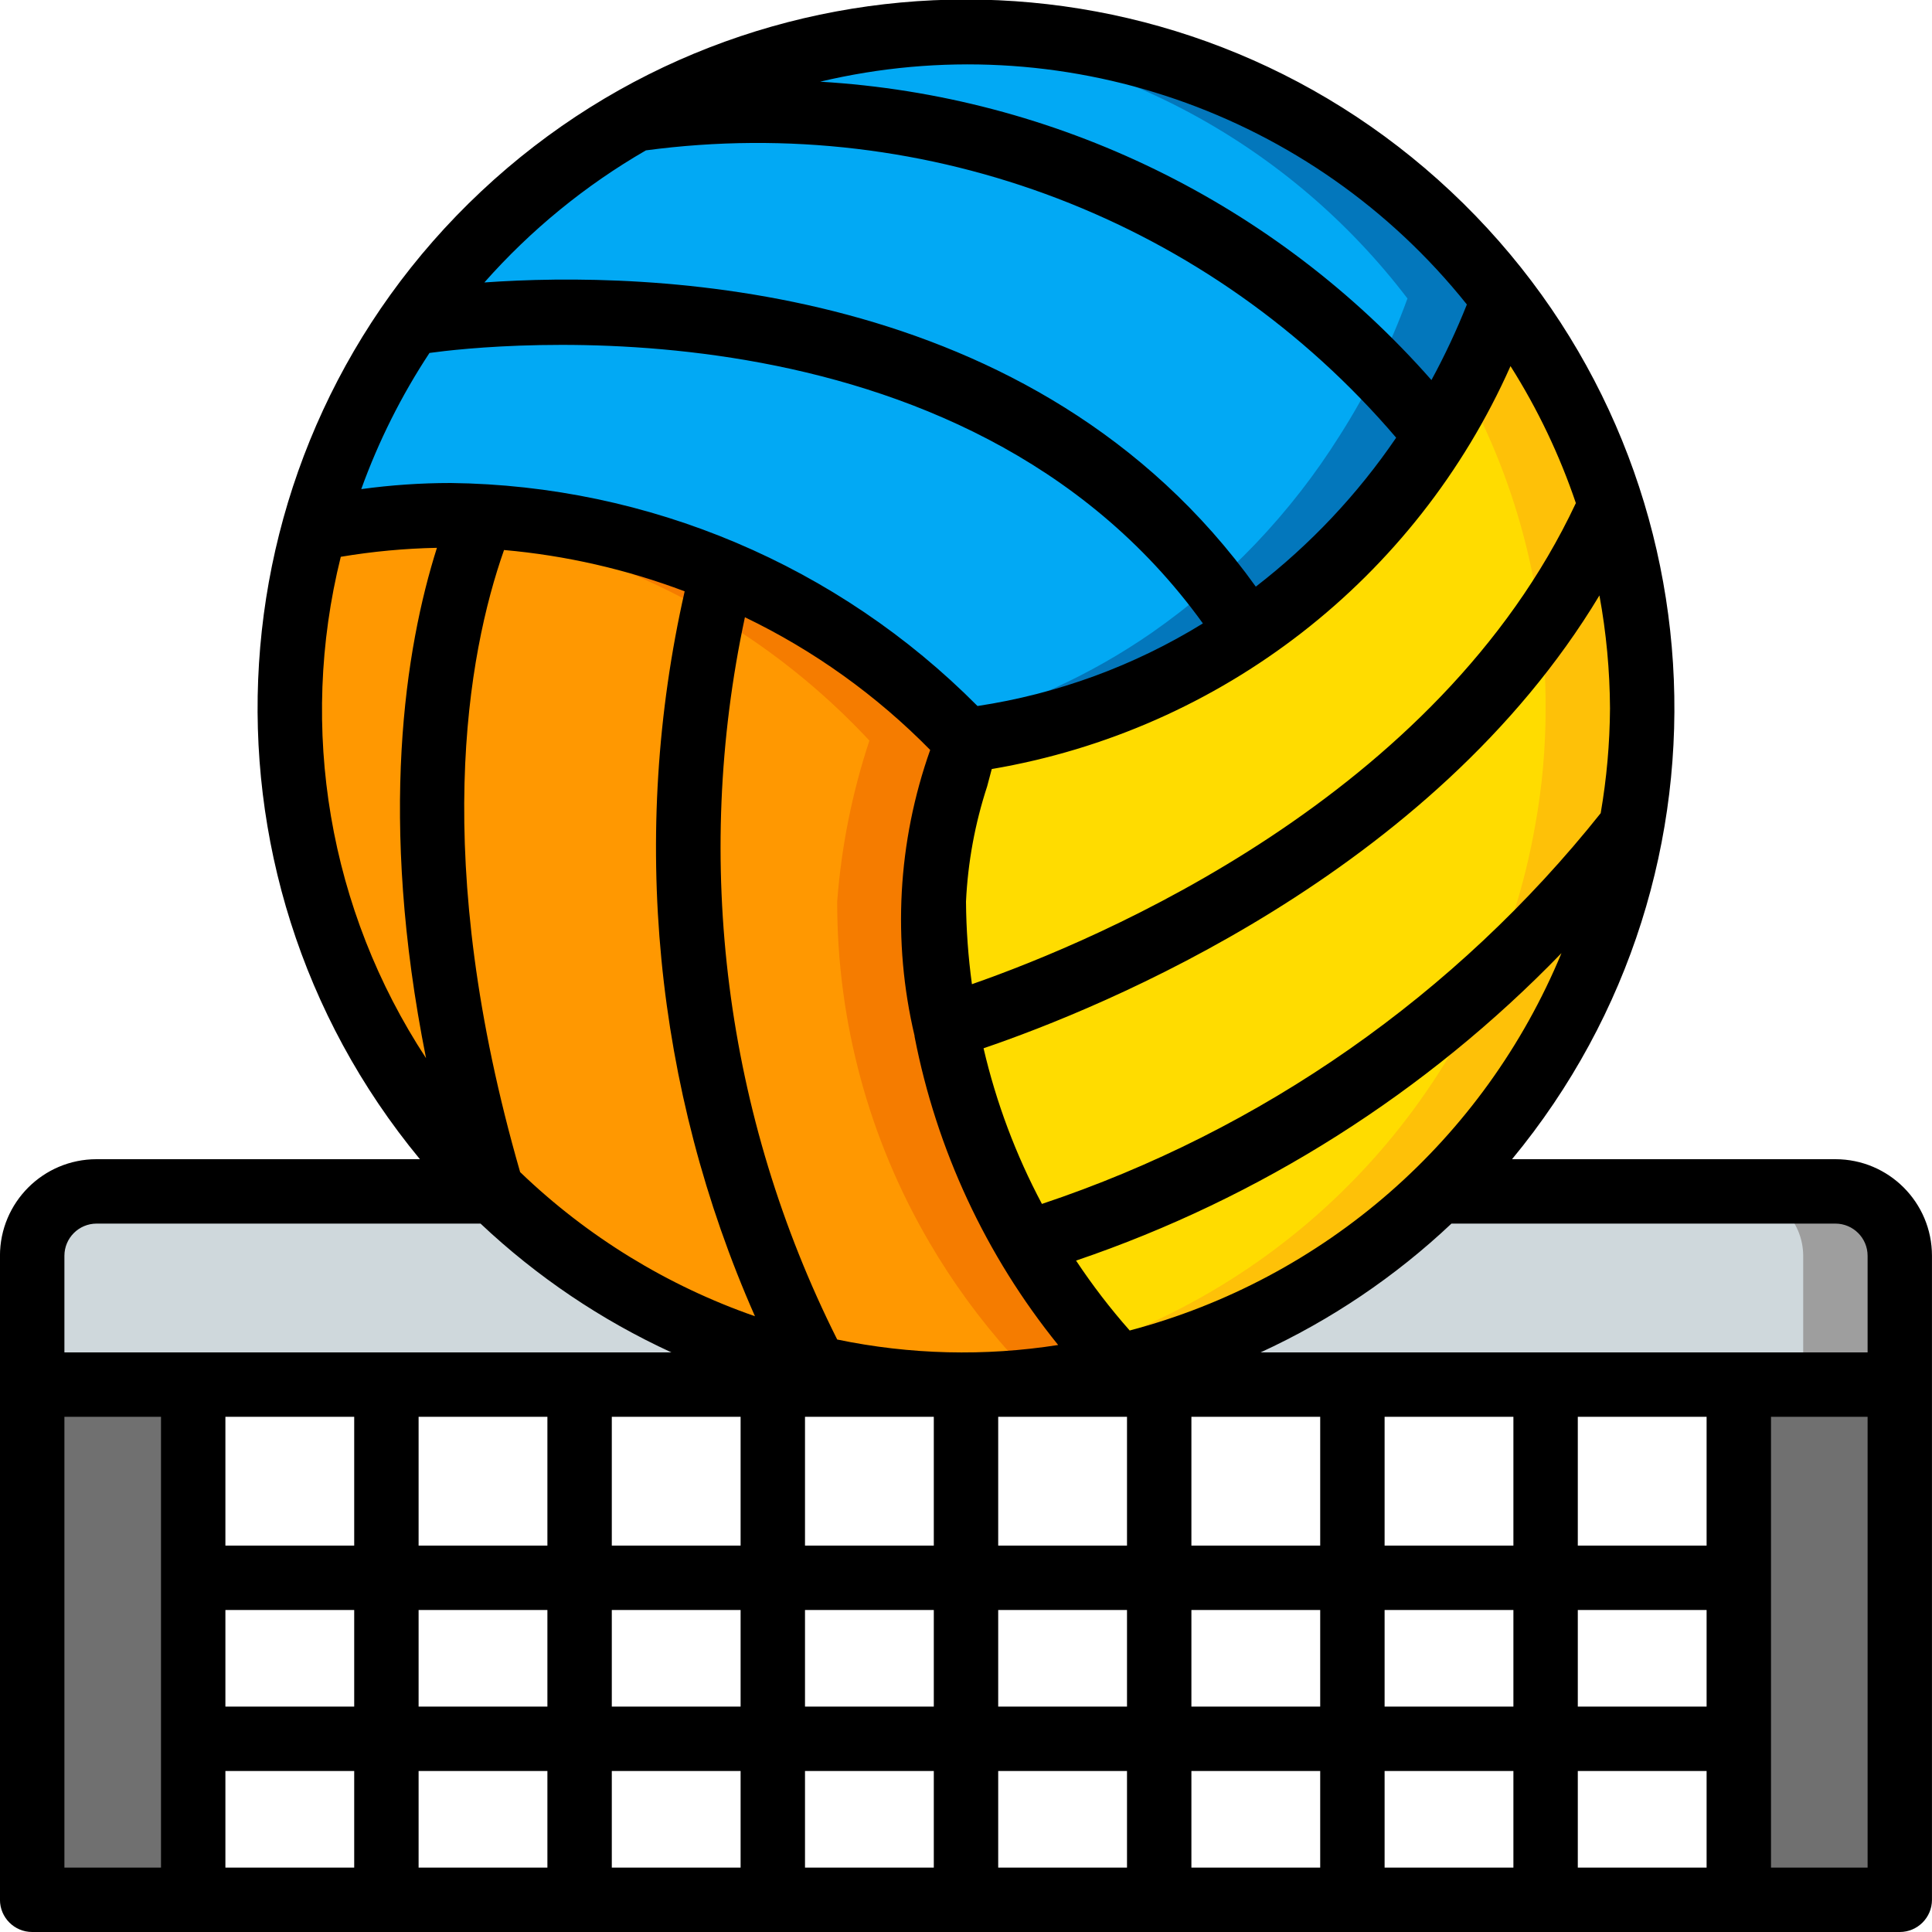 <svg height="512" viewBox="0 0 60 60" width="512" xmlns="http://www.w3.org/2000/svg"><g id="Page-1" fill="none" fill-rule="evenodd"><g id="001---Volley-Ball" fill-rule="nonzero" transform="translate(0 -1)"><path id="Shape" d="m34.77 43.45c-1.563.367-3.164.551-4.77.55-1.582.005-3.16-.177-4.7-.54-3.774-.854-7.234-2.745-9.99-5.46h-.01l-.03-.03v-.01c-5.424-5.338-7.536-13.192-5.52-20.53.571-.121 1.149-.211 1.73-.27h.01c.832-.109 1.671-.162 2.51-.16.33 0 .65.01.98.03 2.572.13 5.101.712 7.47 1.72 2.862 1.192 5.436 2.982 7.55 5.25-.536 1.62-.872 3.299-1 5-.005 3.718.983 7.371 2.86 10.58.724 1.239 1.572 2.402 2.53 3.47.12.14.25.27.38.4z" fill="#ff9801"/><path id="Shape" d="m34.39 43.05c-.958-1.068-1.806-2.231-2.53-3.47-1.877-3.209-2.865-6.862-2.86-10.58.128-1.701.464-3.38 1-5-2.114-2.268-4.688-4.058-7.55-5.25-2.369-1.008-4.898-1.59-7.47-1.72-.33-.02-.65-.03-.98-.03-.536 0-1.063.028-1.588.07 2.423.167 4.801.734 7.038 1.68 2.862 1.192 5.436 2.982 7.55 5.25-.536 1.62-.872 3.299-1 5-.005 3.718.983 7.371 2.86 10.58.724 1.239 1.572 2.402 2.53 3.47.12.14.25.27.38.4-1.076.25-2.171.414-3.273.491.5.035 1 .059 1.5.059 1.606.001 3.207-.183 4.77-.55-.127-.13-.257-.26-.377-.4z" fill="#f57c00"/><path id="Shape" d="m51 23c.002 1.231-.108 2.459-.33 3.67-1.468 8.27-7.721 14.869-15.9 16.78-.13-.13-.26-.26-.38-.4-.958-1.068-1.806-2.231-2.53-3.47-1.877-3.209-2.865-6.862-2.86-10.58.128-1.701.464-3.38 1-5 3.151-.391 6.161-1.541 8.77-3.35 2.339-1.63 4.325-3.715 5.84-6.13.852-1.336 1.556-2.761 2.1-4.25 2.793 3.655 4.301 8.13 4.29 12.73z" fill="#ffdc00"/><path id="Shape" d="m50.03 16.66c-.731-2.305-1.854-4.467-3.32-6.39-.353.939-.769 1.853-1.246 2.735 1.679 3.063 2.552 6.502 2.536 9.995.002 1.231-.108 2.459-.33 3.67-1.31 7.392-6.471 13.52-13.533 16.068.087.1.164.213.253.312.12.14.25.27.38.4 8.182-1.905 14.438-8.507 15.9-16.78.222-1.211.332-2.439.33-3.67.002-2.15-.325-4.289-.97-6.34z" fill="#fec108"/><path id="Shape" d="m46.71 10.27c-.544 1.489-1.248 2.914-2.1 4.25-1.515 2.415-3.501 4.5-5.84 6.13-2.609 1.809-5.619 2.959-8.77 3.35-2.114-2.268-4.688-4.058-7.55-5.25-2.369-1.008-4.898-1.59-7.47-1.72-.33-.02-.65-.03-.98-.03-.839-.002-1.678.051-2.51.16h-.01c-.581.059-1.159.149-1.73.27.642-2.342 1.691-4.552 3.1-6.53v-.01c3.857-5.465 10.086-8.765 16.773-8.888 6.687-.122 13.033 2.948 17.087 8.268z" fill="#02a9f4"/><path id="Shape" d="m30 2c-.509 0-1.013.022-1.514.057 6.02.421 11.567 3.413 15.224 8.213-.544 1.489-1.248 2.914-2.1 4.25-1.515 2.415-3.501 4.5-5.84 6.13-1.904 1.319-4.027 2.29-6.27 2.868.161.164.342.314.5.482 3.151-.391 6.161-1.541 8.77-3.35 2.339-1.63 4.325-3.715 5.84-6.13.852-1.336 1.556-2.761 2.1-4.25-3.972-5.216-10.154-8.276-16.71-8.27z" fill="#0377bc"/><path id="Shape" d="m59 40v4h-29c5.493-.001 10.767-2.155 14.69-6h12.31c1.103.003 1.997.897 2 2z" fill="#cfd8dc"/><path id="Shape" d="m57 38h-3c1.103.003 1.997.897 2 2v4h3v-4c-.003-1.103-.897-1.997-2-2z" fill="#9e9e9e"/><path id="Shape" d="m30 44h-29v-4c.003-1.103.897-1.997 2-2h12.31c2.756 2.715 6.216 4.606 9.99 5.46 1.54.363 3.118.545 4.7.54z" fill="#cfd8dc"/><path id="Rectangle-path" d="m1 44h5v16h-5z" fill="#707070"/><path id="Rectangle-path" d="m54 44h5v16h-5z" fill="#707070"/><path id="Shape" d="m57 37h-10.042c7.397-8.95 6.565-22.108-1.901-30.055-8.465-7.947-21.65-7.947-30.115 0-8.465 7.947-9.297 21.105-1.901 30.055h-10.042c-1.657 0-3 1.343-3 3v20c0 .552.448 1 1 1h58c.552 0 1-.448 1-1v-20c0-1.657-1.343-3-3-3zm1 3v3h-18.852c2.18-1.002 4.183-2.353 5.928-4h11.924c.552 0 1 .448 1 1zm-47 5v4h-4v-4zm6 0v4h-4v-4zm6 0v4h-4v-4zm-11.781-28.81c.537-1.488 1.248-2.908 2.119-4.229 1.727-.24 16.554-1.951 24.019 8.4-2.137 1.318-4.518 2.19-7 2.565-4.332-4.365-10.207-6.853-16.357-6.926-.93 0-1.859.064-2.781.19zm35.691-3.82c.843 1.332 1.524 2.761 2.03 4.254-4.288 9.131-14.789 13.555-18.756 14.941-.116-.85-.178-1.707-.184-2.565.057-1.217.278-2.421.657-3.579.049-.18.094-.359.143-.538 7.127-1.21 13.174-5.907 16.11-12.513zm3.09 10.63c-.007 1.091-.104 2.179-.289 3.254-4.491 5.636-10.518 9.851-17.353 12.135-.812-1.526-1.421-3.151-1.813-4.834 3.669-1.25 13.916-5.4 19.127-14.063.212 1.157.322 2.331.328 3.508zm-14.916 19.32c-.605-.684-1.161-1.41-1.666-2.171 5.712-1.94 10.88-5.214 15.075-9.549-2.396 5.785-7.356 10.119-13.409 11.72zm11.916 2.68v4h-4v-4zm6 9h-4v-3h4zm-6 0h-4v-3h4zm-40-3h4v3h-4zm6 0h4v3h-4zm6 0h4v3h-4zm6 0h4v3h-4zm-1.866-30.831c2.141 1.031 4.088 2.426 5.754 4.121-1.011 2.852-1.18 5.936-.485 8.881v.014.007c.681 3.509 2.212 6.798 4.459 9.578-2.279.358-4.604.3-6.862-.17-3.48-6.933-4.491-14.846-2.866-22.431zm7.866 24.831h4v4h-4zm-2 0v4h-4v-4zm2 6h4v3h-4zm6 0h4v3h-4zm4-2h-4v-4h4zm-24.847-11.6c-2.795-9.7-1.644-16.066-.5-19.319 1.92.17 3.807.602 5.61 1.283-1.71 7.544-.944 15.438 2.183 22.513-2.725-.949-5.213-2.476-7.293-4.477zm-9.153 18.6h4v3h-4zm6 0h4v3h-4zm6 0h4v3h-4zm6 0h4v3h-4zm6 0h4v3h-4zm6 0h4v3h-4zm6 0h4v3h-4zm6 0h4v3h-4zm4-7h-4v-4h4zm-7.445-38.544c-.32.804-.687 1.587-1.1 2.347-4.839-5.498-11.675-8.834-18.986-9.266 7.47-1.774 15.293.921 20.086 6.919zm-25.496-4.786c8.778-1.174 17.552 2.186 23.3 8.923-1.2 1.762-2.671 3.323-4.359 4.626-6.854-9.568-18.982-9.8-23.958-9.447 1.44-1.629 3.134-3.015 5.017-4.102zm-9.476 12.622c.987-.166 1.985-.259 2.986-.279-.988 3.12-1.829 8.387-.338 15.849-3.015-4.594-3.975-10.238-2.648-15.57zm-8.583 21.708c0-.552.448-1 1-1h11.924c1.745 1.647 3.748 2.998 5.928 4h-18.852zm0 5h3v14h-3zm56 14h-3v-14h3z" fill="#000"/></g></g></svg>